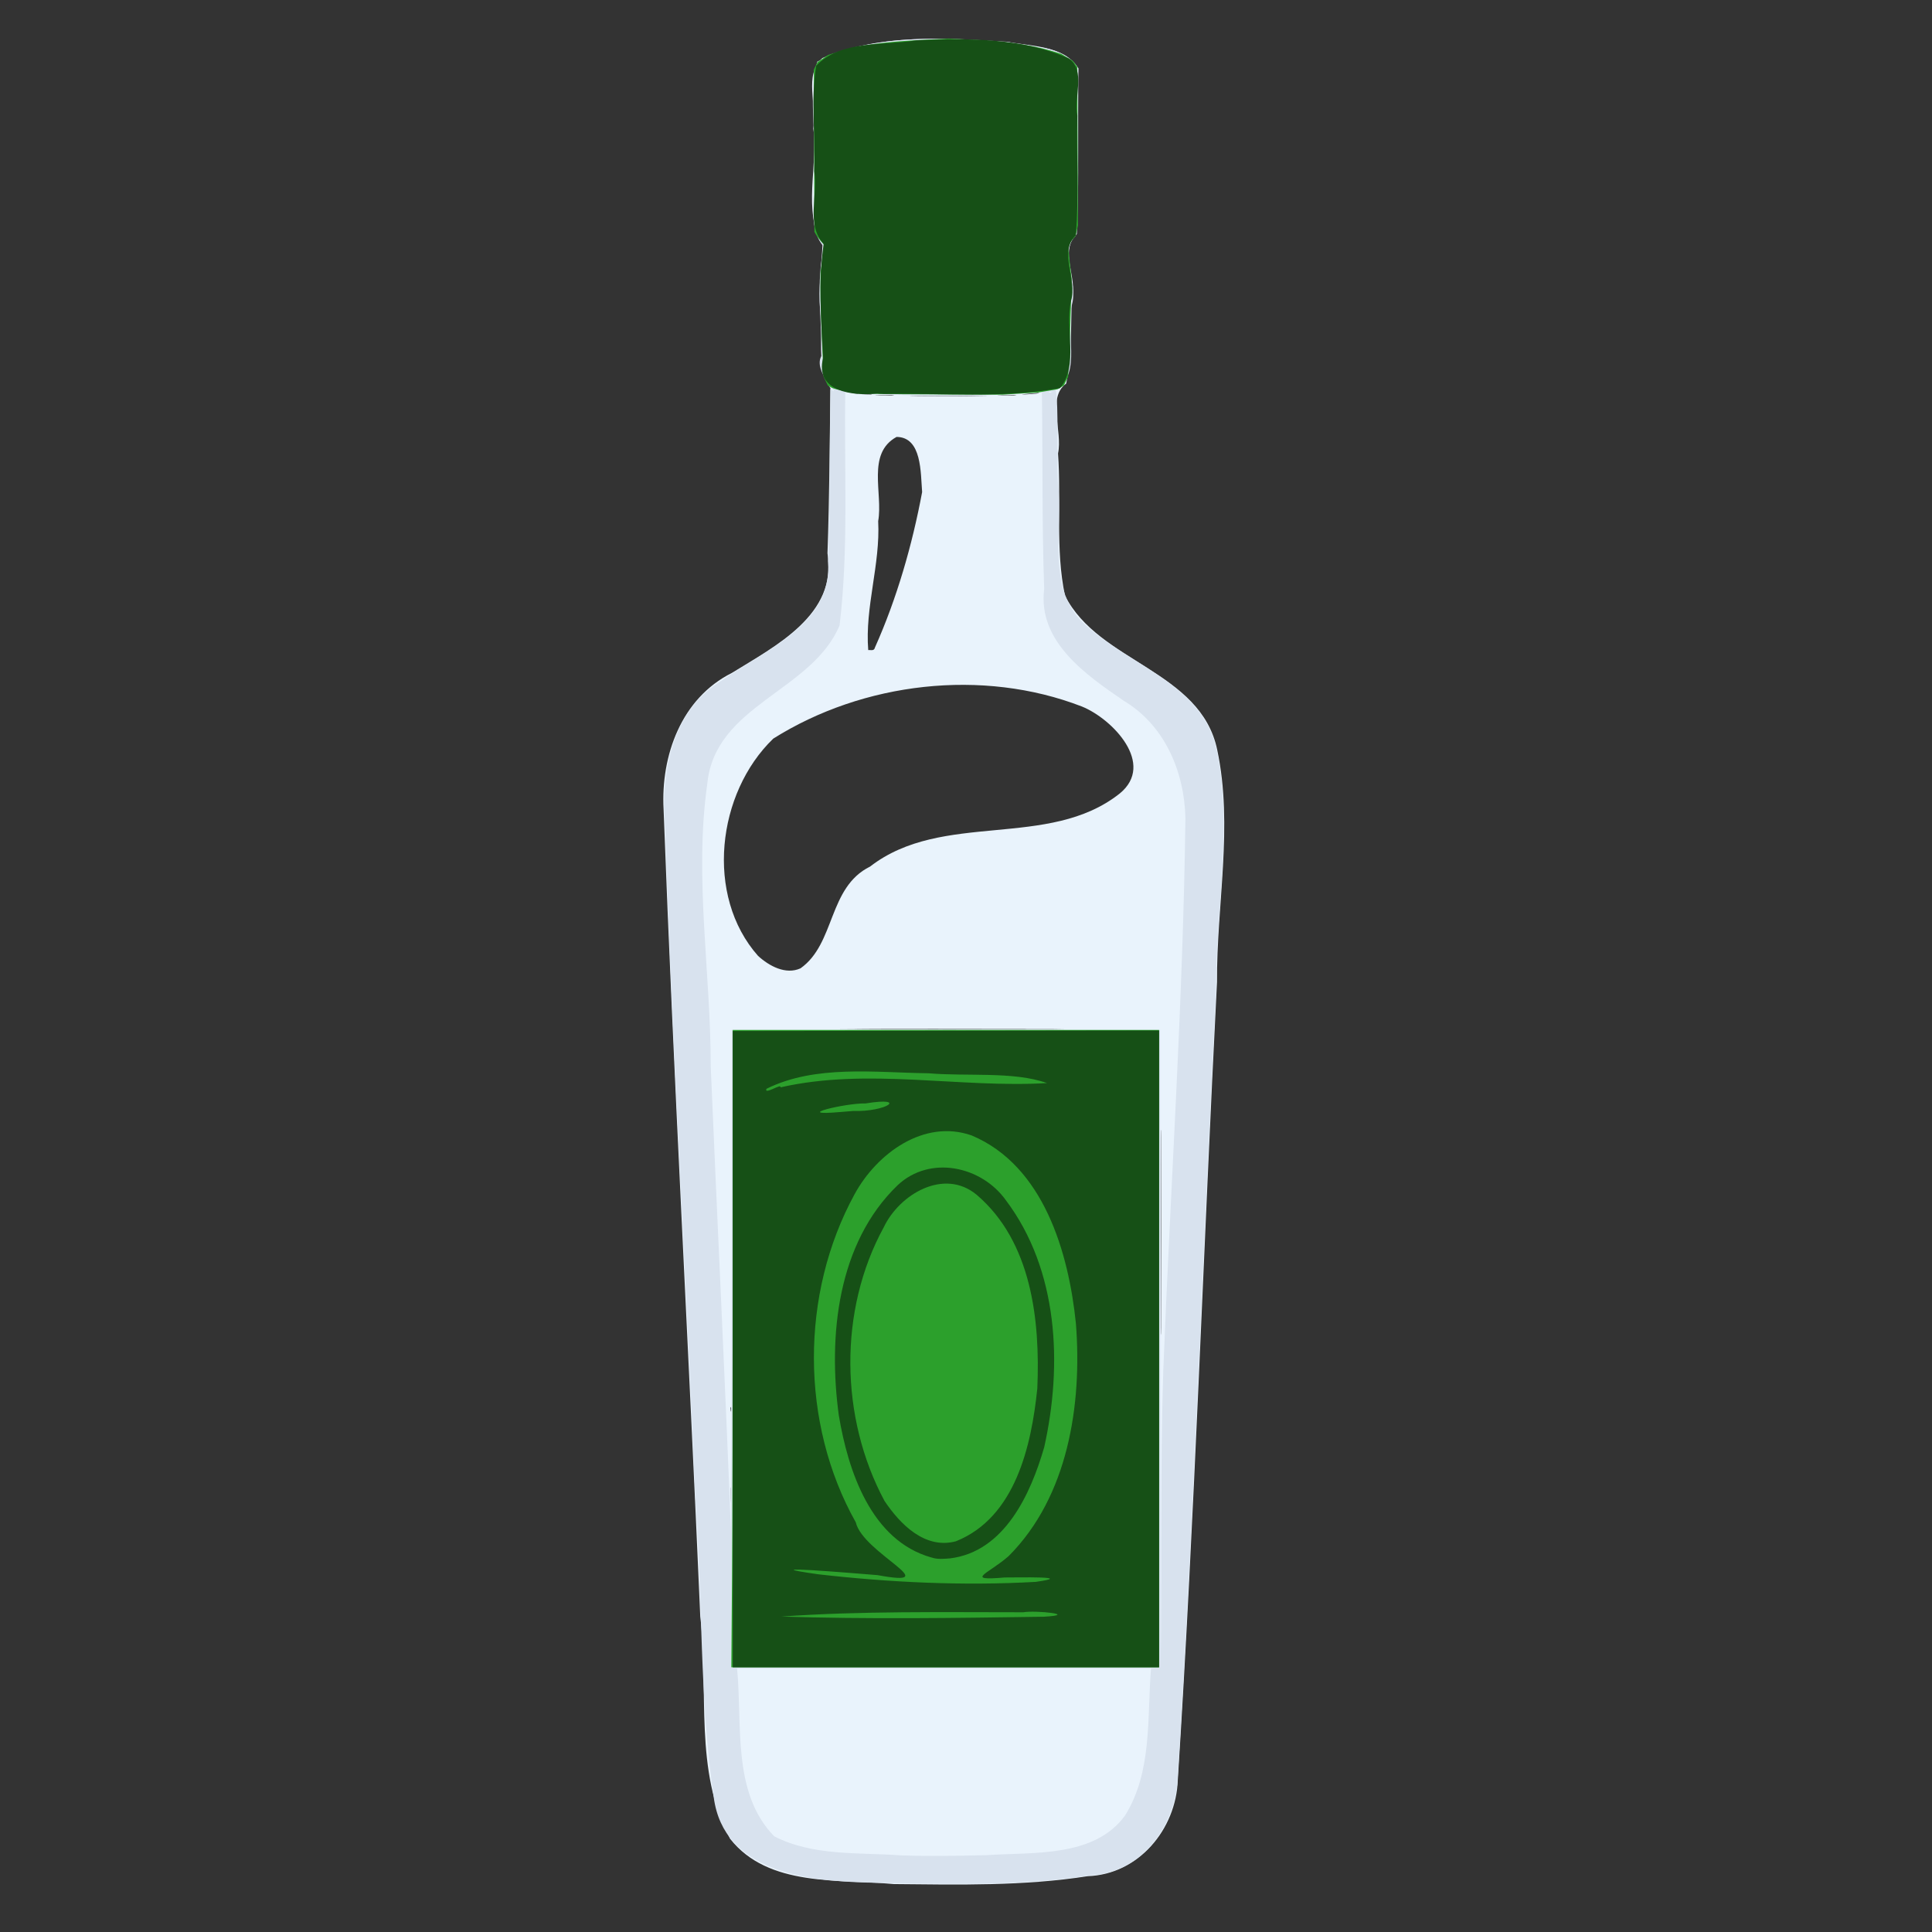 <?xml version="1.0" encoding="UTF-8" standalone="no"?>
<!-- Created with Inkscape (http://www.inkscape.org/) -->

<svg
   width="64"
   height="64"
   viewBox="0 0 16.933 16.933"
   version="1.1"
   id="svg5"
   inkscape:version="1.2 (dc2aedaf03, 2022-05-15)"
   sodipodi:docname="arquebuse.svg"
   xmlns:inkscape="http://www.inkscape.org/namespaces/inkscape"
   xmlns:sodipodi="http://sodipodi.sourceforge.net/DTD/sodipodi-0.dtd"
   xmlns="http://www.w3.org/2000/svg"
   xmlns:svg="http://www.w3.org/2000/svg">
  <rect x="0" y="0" width="16.933" height="16.933" fill="#333333" stroke="none"/>
  <sodipodi:namedview
     id="namedview7"
     pagecolor="#ffffff"
     bordercolor="#666666"
     borderopacity="1.0"
     inkscape:pageshadow="2"
     inkscape:pageopacity="0.0"
     inkscape:pagecheckerboard="0"
     inkscape:document-units="mm"
     showgrid="false"
     units="px"
     inkscape:zoom="16"
     inkscape:cx="28.25"
     inkscape:cy="46.9375"
     inkscape:window-width="1920"
     inkscape:window-height="1017"
     inkscape:window-x="1912"
     inkscape:window-y="-8"
     inkscape:window-maximized="1"
     inkscape:current-layer="g24838"
     inkscape:showpageshadow="2"
     inkscape:deskcolor="#d1d1d1" />
  <defs
     id="defs2" />
  <g
     inkscape:label="Calque 1"
     inkscape:groupmode="layer"
     id="layer1">
    <g
       id="g4128"
       transform="translate(-0.631,0.126)">
      <g
         id="g5578"
         transform="translate(0.089,0.089)">
        <g
           id="g7501"
           transform="translate(-0.063,0.947)">
          <g
             id="g9467"
             transform="translate(-0.089,-0.803)">
            <g
               id="g10302"
               transform="translate(0.312,-0.045)">
              <g
                 id="g11479"
                 transform="translate(-0.126,0.063)">
                <g
                   id="g11873"
                   transform="translate(-0.236,0.665)">
                  <g
                     id="g12382"
                     transform="translate(-121.985,-82.268)">
                    <g
                       id="g13305"
                       transform="matrix(0.133,0,0,0.133,114.639,78.216)">
                      <g
                         id="g17429"
                         transform="translate(0.905,5.664)">
                        <g
                           id="g18595"
                           transform="translate(-3.363,-8.745)">
                          <g
                             id="g21002"
                             transform="translate(1.708,-2.82)">
                            <g
                               id="g23814"
                               transform="translate(8.725,-1.122)">
                              <g
                                 id="g24838"
                                 transform="translate(11.143,-0.857)">
                                <path
                                   style="fill:#e9f3fc;stroke-width:0.071"
                                   d="m 100.62,154.67 c -3.657,-0.345 -8.277,0.212 -10.8,-2.988 -2.404,-4.457 -1.386,-9.793 -1.965,-14.65 -0.767,-17.733 -1.755,-35.463 -2.417,-53.198 -0.187,-3.521 1.166,-7.309 4.499,-8.977 2.858,-1.768 6.977,-3.841 6.302,-7.88 0.126,-3.628 0.147,-7.258 0.193,-10.888 -0.953,-1.448 -0.452,-3.454 -0.678,-5.143 -0.116,-1.467 0.09,-2.953 0.163,-4.372 -1.334,-2.109 -0.284,-5.113 -0.61,-7.587 0.267,-1.489 -0.657,-3.56 0.599,-4.65 3.794,-1.619 8.131,-1.324 12.17,-1.074 1.583,0.305 3.776,0.248 4.702,1.758 -0.057,3.635 0.041,7.299 -0.109,10.917 -1.197,1.144 0.089,2.866 -0.333,4.313 -0.06,1.839 -0.002,3.74 -0.366,5.535 -1.287,0.933 -0.219,3.137 -0.539,4.606 0.226,3.1 -0.186,6.323 0.458,9.365 2.218,4.415 8.952,4.937 10.034,10.176 1.066,5.02 -0.049,10.22 -0.015,15.295 -0.897,17.527 -1.466,35.078 -2.584,52.588 -0.115,3.25 -2.592,6.22 -5.94,6.333 -4.22,0.659 -8.508,0.562 -12.764,0.52 z M 89.905,128.746 c -0.066,-1.108 -0.005,2.488 0,0 z m 28.311,-23.678 c -0.034,-0.957 -0.011,4.894 -0.018,6.65 0.008,1.756 -0.015,7.607 0.018,6.65 0.011,-4.433 0.011,-8.866 0,-13.299 z m -28.315,18.26 c -0.12,-0.402 -0.004,0.63 0,0 z M 111.085,98.329 c -4.4,-0.005 -11.821,-0.024 -14.374,0.014 5.07,0.006 10.14,0.007 15.21,-0.001 z M 94.46,94.324 c 2.31,-1.633 1.805,-5.334 4.586,-6.707 4.774,-3.7 11.765,-1.099 16.449,-4.813 2.385,-1.943 -0.473,-4.918 -2.489,-5.734 -6.552,-2.537 -14.414,-1.61 -20.337,2.113 -3.718,3.577 -4.521,10.356 -1.004,14.321 0.725,0.664 1.821,1.261 2.795,0.819 z m 4.912,-21.156 c 1.439,-3.217 2.456,-6.758 3.104,-10.231 -0.104,-1.268 -0.007,-3.62 -1.685,-3.633 -1.994,1.099 -0.884,3.714 -1.211,5.55 0.149,2.857 -0.884,5.666 -0.655,8.498 0.165,-0.024 0.39,0.089 0.446,-0.185 z m 6.222,-16.556 c -2.114,-0.031 -6.341,0.04 -2.151,0.021 0.828,-0.005 4.918,0.013 2.614,-0.014 l -0.254,-0.004 z m -5.132,-0.07 c -2.898,7.4e-4 1.027,0.07 0,0 z m 8.058,0 c -2.898,7.39e-4 1.027,0.07 0,0 z m -9.487,-0.07 c -1.958,-0.047 0.737,0.097 0,0 z m 10.964,-0.02 c 1.051,-0.182 -2.574,0.203 0,0 z m -11.783,-0.047 c -0.779,-0.017 0.321,0.106 0,0 z"
                                   id="path24846" />
                                <path
                                   style="fill:#d8e2ee;stroke-width:0.071"
                                   d="m 98.826,154.57 c -3.962,-0.115 -9.416,-0.706 -10.079,-5.592 -0.953,-6.497 -0.732,-13.132 -1.212,-19.682 -0.615,-14.774 -1.517,-29.542 -1.995,-44.319 -0.294,-3.52 0.42,-7.648 3.707,-9.604 2.795,-1.975 7.38,-3.756 7.021,-7.877 0.136,-3.777 0.113,-7.557 0.165,-11.336 0.93,0.633 -1.291,-1.192 -0.554,-2.256 -0.05,-2.376 -0.395,-4.769 0.124,-7.121 -1.213,-1.381 -0.435,-3.598 -0.667,-5.381 0.155,-2.259 -0.359,-4.673 0.231,-6.83 3.882,-1.92 8.461,-1.563 12.676,-1.27 1.457,0.331 3.849,0.218 4.465,1.808 -0.087,3.632 0.223,7.358 -0.108,10.932 -1.149,1.102 0.163,3.017 -0.245,4.519 -0.499,1.768 0.706,4.568 -1.075,5.662 0.207,1.035 0.057,4.262 0.138,6.003 0.405,3.164 -0.887,7.192 1.911,9.547 2.897,2.622 7.721,3.919 8.569,8.226 1.067,5.223 -0.108,10.604 -0.055,15.876 -0.884,17.332 -1.466,34.683 -2.538,52.002 -0.242,3.108 -2.412,6.024 -5.674,6.207 -4.897,0.756 -9.871,0.575 -14.806,0.486 z m 7.927,-1.808 c 3.089,-0.206 7.061,0.168 9.091,-2.605 1.806,-2.882 1.455,-6.452 1.714,-9.7 -9.092,0 -18.185,0 -27.277,0 0.361,3.671 -0.354,8.192 2.444,11.061 2.55,1.322 5.593,1.056 8.394,1.262 1.878,0.062 3.757,0.028 5.634,-0.017 z m 11.613,-31.916 c 0.476,-12.134 1.304,-24.262 1.461,-36.404 -0.061,-3.052 -1.355,-6.128 -4.046,-7.739 -2.503,-1.712 -5.703,-3.914 -5.262,-7.383 -0.153,-4.316 -0.086,-8.638 -0.151,-12.957 -4.306,0.32 -8.658,0.349 -12.957,-0.06 -0.085,5.136 0.237,10.334 -0.375,15.42 -1.83,4.364 -8.206,5.223 -8.717,10.433 -0.878,6.163 0.23,12.427 0.225,18.622 0.43,10.22 0.94,20.436 1.332,30.658 0.043,-11.017 0.033,-22.035 0.047,-33.053 9.413,0 18.826,0 28.239,0 0.01,14.013 0.021,28.025 0.031,42.038 0.079,-6.524 -0.03,-13.055 0.172,-19.575 z m -7.354,-64.508 c -0.403,-0.075 -0.07,0.149 0,0 z"
                                   id="path24844" />
                                <path
                                   style="fill:#2ca02c;stroke-width:0.071"
                                   d="m 89.947,134.49 c 0.026,-3.242 0.047,-12.693 0.047,-21.001 v -15.106 h 14.048 14.048 v 21.001 21.001 H 103.996 89.9 Z m 9.817,-78.015 c -1.805,-0.082 -2.947,-0.234 -3.3,-0.44 l -0.198,-0.115 -0.142,-0.293 -0.142,-0.293 -0.106,-2.348 c -0.058,-1.291 -0.104,-2.845 -0.101,-3.453 l 0.005,-1.105 0.064,-0.392 c 0.035,-0.216 0.085,-0.619 0.111,-0.896 l 0.047,-0.504 -0.213,-0.245 c -0.117,-0.135 -0.258,-0.325 -0.312,-0.423 l -0.1,-0.178 -0.019,-5.348 -0.019,-5.348 0.126,-0.25 0.126,-0.25 0.345,-0.23 0.345,-0.23 0.654,-0.209 c 1.346,-0.431 3.004,-0.663 5.681,-0.793 l 1.604,-0.078 0.891,0.043 c 2.903,0.139 4.537,0.355 5.946,0.784 l 0.584,0.178 0.384,0.232 0.384,0.232 0.148,0.201 0.148,0.201 0.02,5.218 0.02,5.218 -0.075,0.35 -0.075,0.35 -0.256,0.283 -0.256,0.283 0.038,0.401 c 0.021,0.221 0.076,0.722 0.122,1.114 l 0.085,0.713 -0.046,1.818 c -0.025,1 -0.077,2.46 -0.116,3.243 l -0.07,1.425 -0.14,0.288 -0.14,0.288 -0.206,0.122 -0.206,0.122 -0.634,0.107 -0.634,0.107 -1.177,0.072 -1.177,0.072 -3.779,-0.013 c -2.079,-0.007 -3.988,-0.023 -4.243,-0.035 z"
                                   id="path24842" />
                                <path
                                   style="fill:#165016;stroke-width:0.071"
                                   d="m 89.995,119.42 c 0,-6.988 0,-13.977 0,-20.965 9.365,-0.012 18.731,-0.024 28.096,-0.036 0,13.989 0,27.978 0,41.966 -9.365,0 -18.731,0 -28.096,0 0,-6.988 0,-13.977 0,-20.965 z m 20.514,17.63 c 2.318,-0.134 -0.549,-0.432 -1.364,-0.293 -5.301,6.8e-4 -10.741,-0.09 -15.941,0.283 5.64,0.182 11.566,0.096 17.305,0.011 z m -0.547,-2.295 c 2.681,-0.38 -1.168,-0.288 -2.038,-0.29 -2.739,0.234 -1.059,-0.246 0.26,-1.416 3.914,-3.926 4.841,-9.971 4.427,-15.313 -0.48,-4.691 -2.127,-10.4 -6.865,-12.398 -3.147,-1.11 -6.261,1.188 -7.72,3.869 -3.587,6.56 -3.59,15.096 0.077,21.622 0.475,2.041 6.075,4.334 1.434,3.481 -1.531,-0.121 -8.658,-0.727 -3.911,-0.056 4.753,0.542 9.559,0.769 14.336,0.501 z m -6.872,-1.607 c -3.986,-1.116 -5.494,-5.718 -6.104,-9.363 -0.712,-5.225 -0.096,-11.353 3.884,-15.177 2.132,-1.992 5.517,-1.25 7.12,0.991 3.465,4.595 3.747,10.835 2.533,16.274 -0.891,3.094 -2.618,6.887 -6.199,7.333 -0.42,0.029 -0.826,0.08 -1.234,-0.059 z m 1.616,-1.07 c 3.92,-1.571 4.973,-6.298 5.361,-10.071 0.193,-4.502 -0.376,-9.676 -4.003,-12.766 -2.147,-1.774 -5.079,-0.034 -6.116,2.145 -2.995,5.474 -2.894,12.554 0.048,18.032 1.029,1.537 2.666,3.21 4.709,2.661 z m -6.796,-28.353 c 2.249,0.065 3.655,-0.957 0.841,-0.499 -1.344,-0.03 -4.959,0.856 -1.645,0.564 l 0.804,-0.065 z m -4.771,-1.558 c 5.768,-1.314 11.793,0.06 17.566,-0.282 -2.185,-0.782 -5.301,-0.429 -7.803,-0.646 -3.534,-0.045 -7.463,-0.576 -10.684,1.023 -0.175,0.433 1.025,-0.392 0.921,-0.095 z M 99.527,56.45 c -1.65,0.165 -4.13,-0.125 -3.578,-2.352 -0.125,-2.507 -0.328,-5.024 0.039,-7.513 -1.175,-1.255 -0.368,-3.213 -0.621,-4.789 0.096,-2.303 -0.246,-4.714 0.13,-6.949 1.584,-1.704 4.485,-1.324 6.621,-1.683 3.343,-0.134 6.93,-0.181 10.019,1.199 1.158,0.813 0.31,2.559 0.567,3.765 -0.065,2.628 0.121,5.288 -0.103,7.897 -1.16,1.117 0.12,2.893 -0.311,4.313 -0.424,1.816 0.53,4.248 -0.726,5.751 -3.807,0.693 -7.721,0.31 -11.573,0.386 -0.154,-0.008 -0.31,-0.017 -0.464,-0.025 z"
                                   id="path24840" />
                              </g>
                            </g>
                          </g>
                        </g>
                      </g>
                    </g>
                  </g>
                </g>
              </g>
            </g>
          </g>
        </g>
      </g>
    </g>
  </g>
</svg>
